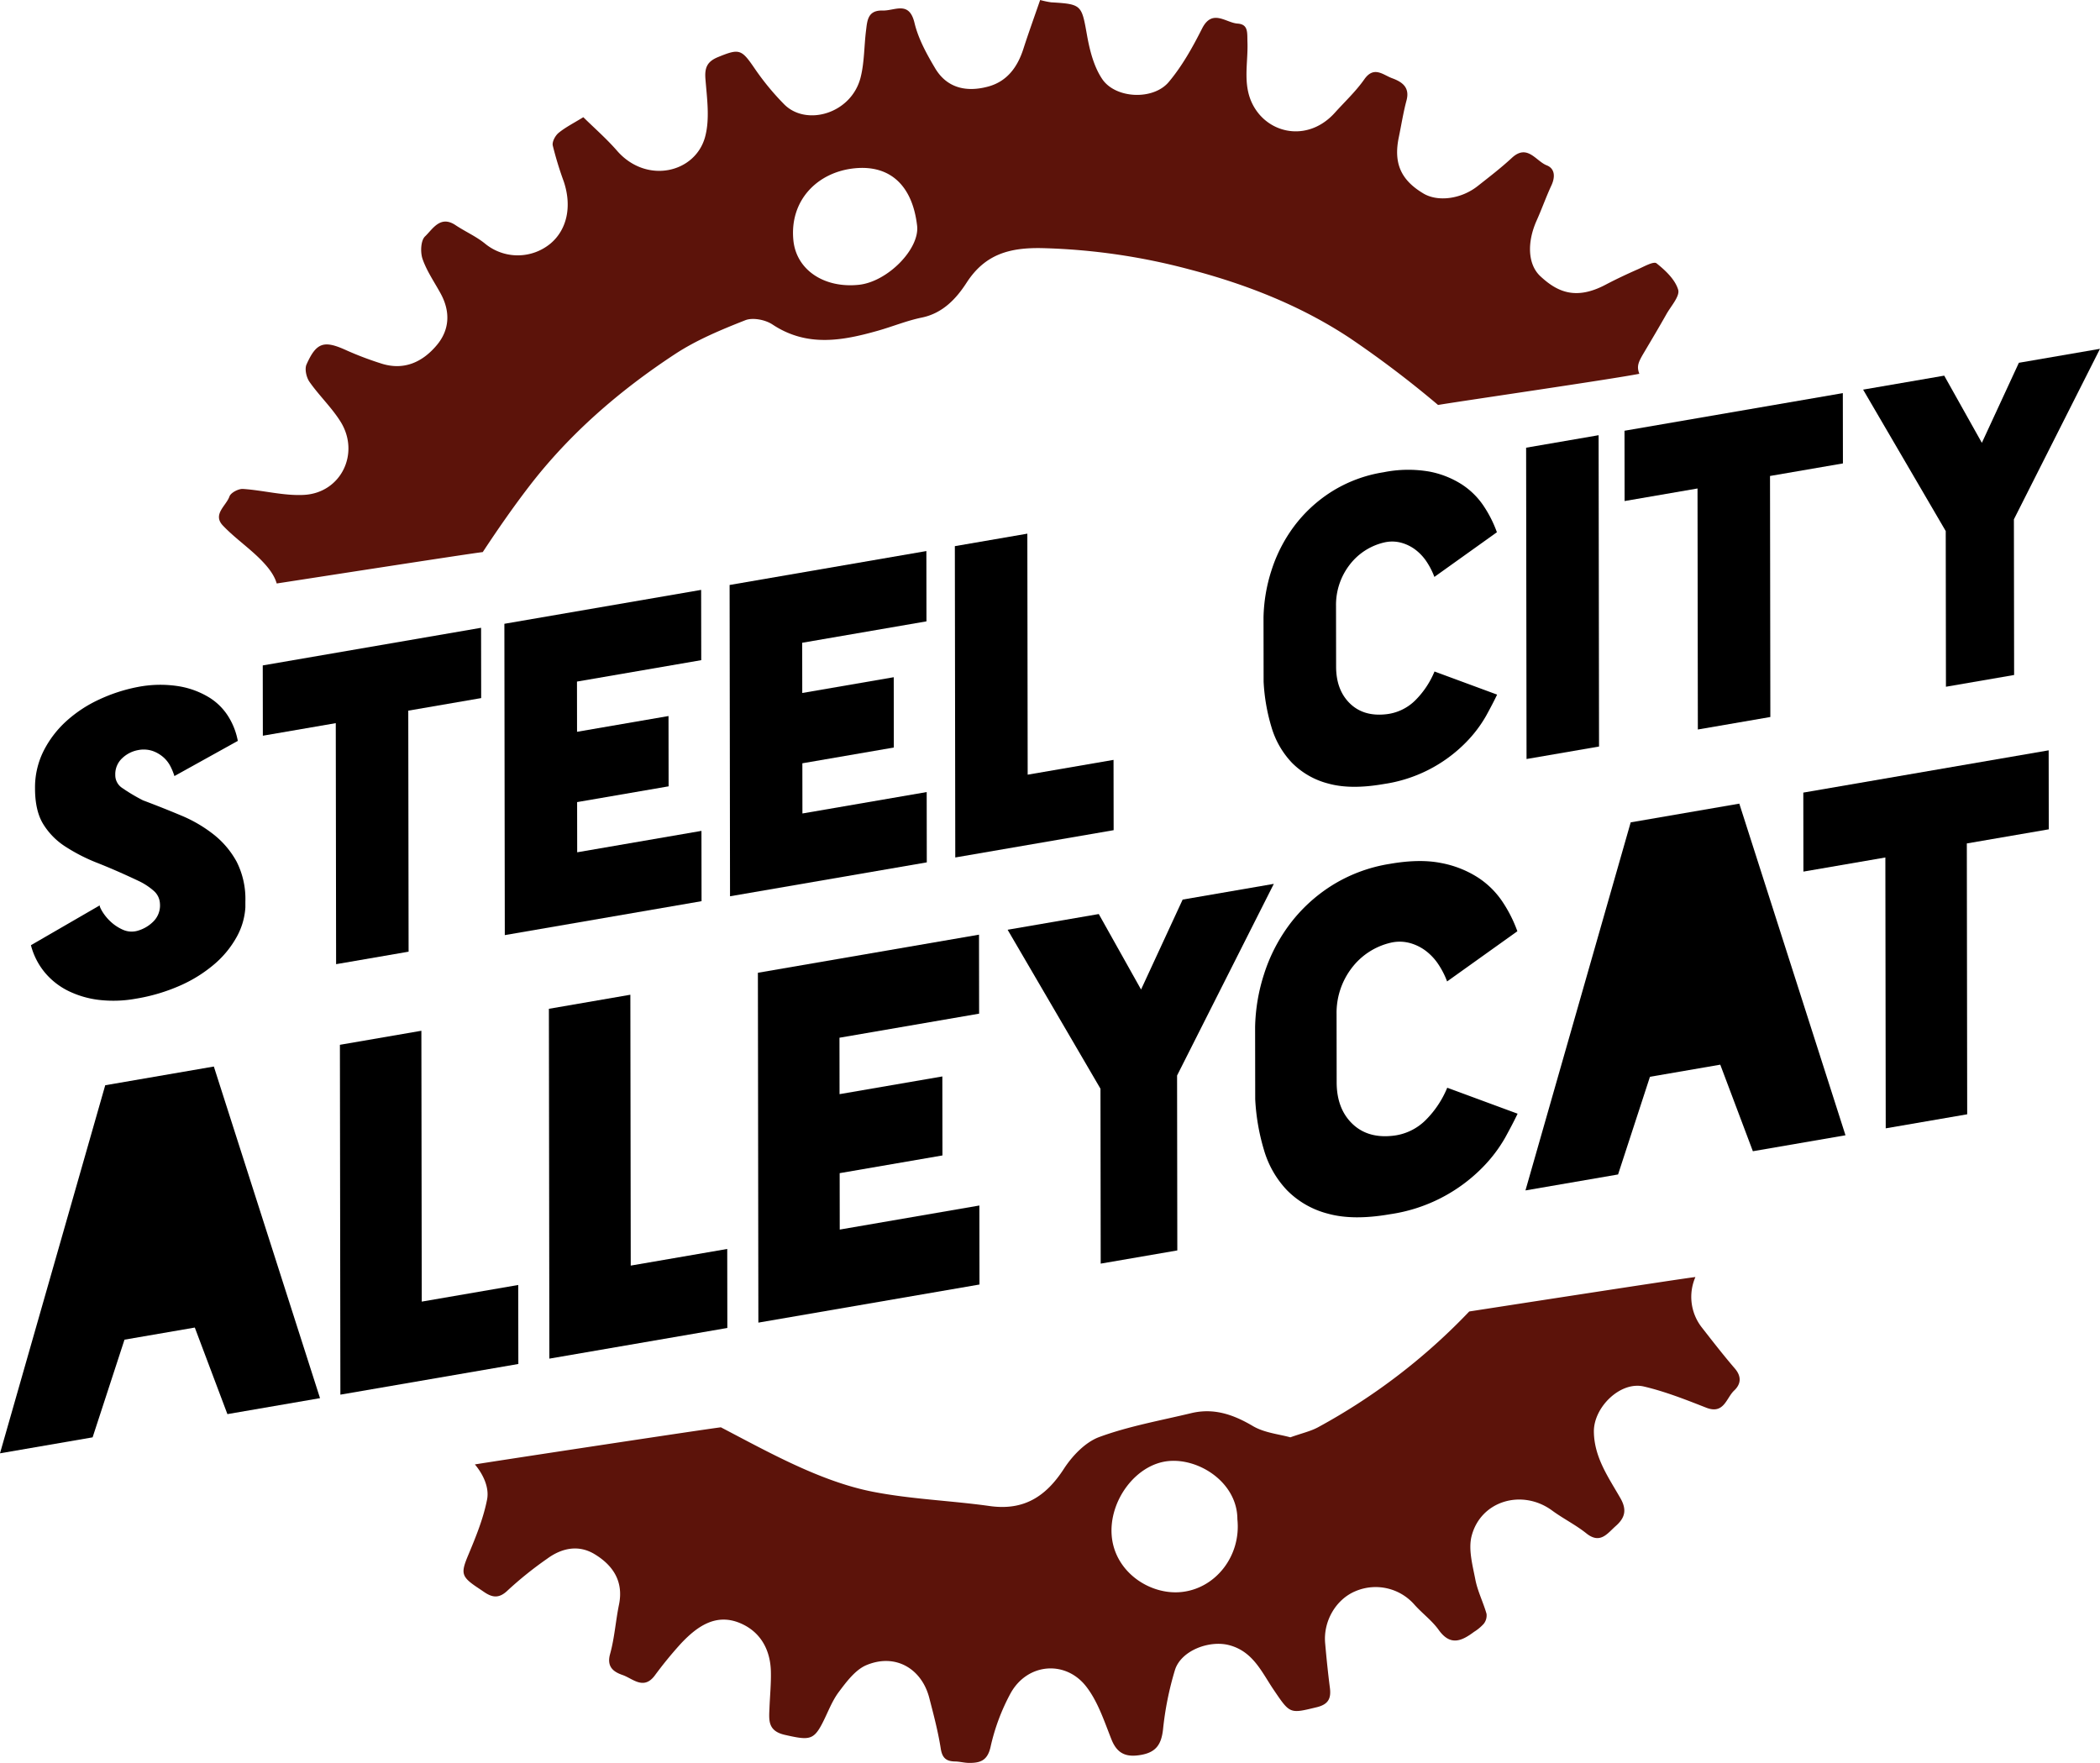 <svg xmlns="http://www.w3.org/2000/svg" width="690.274" height="579.525" viewBox="0 0 690.274 579.525">
  <g>
    <g>
      <path d="M80.654,298.29a22.848,22.848,0,0,1-2.894,9.786,32.4,32.4,0,0,1-7.222,8.813A45.575,45.575,0,0,1,59.409,323.9a59.792,59.792,0,0,1-14.747,4.4,41.134,41.134,0,0,1-11.985.416,31.333,31.333,0,0,1-10.148-2.929,23.753,23.753,0,0,1-7.74-6.029,23.153,23.153,0,0,1-4.623-9.039l22.68-13.128q-.283.189.641,1.816a15.756,15.756,0,0,0,2.63,3.332,14.5,14.5,0,0,0,4.189,2.854,7.11,7.11,0,0,0,5.321.253,11.81,11.81,0,0,0,4.746-2.881,7.436,7.436,0,0,0,2.193-6.021,5.893,5.893,0,0,0-1.922-4,21.2,21.2,0,0,0-5.04-3.329q-7.239-3.426-13.415-5.874a58.408,58.408,0,0,1-10.79-5.5,23.3,23.3,0,0,1-7.244-7.419q-2.634-4.36-2.641-11.653a26.743,26.743,0,0,1,2.82-12.319,33.877,33.877,0,0,1,7.506-9.824,42.76,42.76,0,0,1,10.773-7.083,54.056,54.056,0,0,1,12.619-4.1,38.669,38.669,0,0,1,13.69-.227,27.82,27.82,0,0,1,9.935,3.722,19.547,19.547,0,0,1,6.324,6.408,23.166,23.166,0,0,1,2.989,7.81L57.332,255.119a19.855,19.855,0,0,0-1.281-3.15,10.056,10.056,0,0,0-2.347-3.038,10.941,10.941,0,0,0-3.549-2.071,9.254,9.254,0,0,0-4.753-.28,10.184,10.184,0,0,0-5.173,2.61,7.155,7.155,0,0,0-2.335,5.563,5.011,5.011,0,0,0,2.207,4.229,59.7,59.7,0,0,0,6.886,4.11q6.526,2.456,12.561,4.991a45.174,45.174,0,0,1,10.718,6.27A29.207,29.207,0,0,1,77.8,283.3a27.144,27.144,0,0,1,2.855,13.059Z"/>
      <path d="M158.13,206.376l.032,23.108L134.2,233.615l.107,79.232-23.828,4.107-.108-79.233L86.4,241.853l-.032-23.108Z"/>
      <path d="M230.5,217.017l-40.847,7.04.023,16.507,30.066-5.182.031,23.111L189.7,263.675l.023,16.5,40.846-7.04.032,23.11L165.928,307.4l-.139-102.34,64.675-11.146Z"/>
      <path d="M304.53,204.257l-40.846,7.04.022,16.508,30.067-5.182.031,23.11-30.066,5.182.022,16.5,40.847-7.04.031,23.111-64.675,11.146L239.824,192.3,304.5,181.15Z"/>
      <path d="M337.8,254.66l28.224-4.865.032,23.11L314,281.877l-.139-102.34,23.829-4.107Z"/>
      <path d="M455.23,234.833a16.029,16.029,0,0,0,10.135-4.774,28.9,28.9,0,0,0,6.159-9.316l20.581,7.6q-1.272,2.694-3.608,6.95a42.116,42.116,0,0,1-6.586,8.7,47.427,47.427,0,0,1-27.076,13.745l-.142.025q-10.779,1.857-18.087-.185a25.835,25.835,0,0,1-11.928-6.818,28.68,28.68,0,0,1-6.752-11.768,62.407,62.407,0,0,1-2.575-14.9l-.029-21.184a53.78,53.78,0,0,1,2.605-15.376,49.166,49.166,0,0,1,7.355-14.408,46.408,46.408,0,0,1,12.256-11.4,45.293,45.293,0,0,1,17.157-6.464l.142-.025a40.939,40.939,0,0,1,14.9-.229,30.263,30.263,0,0,1,10.715,4.207,25.036,25.036,0,0,1,7.246,7.145,39.768,39.768,0,0,1,4.338,8.608l-20.551,14.687a24.49,24.49,0,0,0-2.346-4.687,16.277,16.277,0,0,0-3.622-4.054,13.761,13.761,0,0,0-4.827-2.47,11.465,11.465,0,0,0-5.677-.123,19.983,19.983,0,0,0-11.549,7.564,21.57,21.57,0,0,0-4.311,13.333l.027,19.943q.011,7.569,4.416,11.965T455.23,234.833Z"/>
      <path d="M525.467,143.066l.139,102.34-23.829,4.107-.139-102.34Z"/>
      <path d="M605.742,129.231l.031,23.107-23.967,4.131.108,79.232-23.829,4.107-.108-79.232-23.97,4.131-.031-23.107Z"/>
      <path d="M690.274,114.662l-28.3,56.058.07,51.171-22.408,3.862-.069-51.171-27.159-46.5,26.662-4.595,12.373,22.082,12.165-26.311Z"/>
      <path d="M64.032,436.409l-23.111,3.983L30.442,472.5,0,477.749,34.59,356.754l35.7-6.153,34.9,109.017-30.441,5.247Z"/>
      <path d="M138.629,427.879l31.718-5.466.035,25.97-58.495,10.082-.157-115.006,26.778-4.615Z"/>
      <path d="M207.325,416.04l31.718-5.467.035,25.971-58.5,10.081-.156-115L207.2,327Z"/>
      <path d="M321.837,333.221l-45.9,7.911.025,18.55,33.788-5.823.035,25.971L276,385.653l.025,18.547,45.9-7.911.035,25.97-72.68,12.527-.156-115.006,72.68-12.526Z"/>
      <path d="M418.707,290.552l-31.8,63,.078,57.5-25.181,4.34-.078-57.5-30.52-52.255,29.962-5.164,13.9,24.815,13.671-29.567Z"/>
      <path d="M457.4,373.405a18.008,18.008,0,0,0,11.389-5.366,32.454,32.454,0,0,0,6.921-10.468l23.129,8.538q-1.43,3.027-4.054,7.81a47.355,47.355,0,0,1-7.4,9.781,53.3,53.3,0,0,1-30.428,15.447l-.159.027q-12.114,2.088-20.326-.207a29.042,29.042,0,0,1-13.4-7.662,32.215,32.215,0,0,1-7.588-13.225,70.119,70.119,0,0,1-2.893-16.741l-.033-23.806a60.426,60.426,0,0,1,2.927-17.279,55.22,55.22,0,0,1,8.266-16.191,52.108,52.108,0,0,1,13.773-12.811,50.9,50.9,0,0,1,19.28-7.265l.159-.027q9.719-1.675,16.74-.258a34.009,34.009,0,0,1,12.041,4.727,28.126,28.126,0,0,1,8.143,8.03,44.676,44.676,0,0,1,4.875,9.673l-23.094,16.5a27.6,27.6,0,0,0-2.637-5.267,18.3,18.3,0,0,0-4.07-4.555,15.47,15.47,0,0,0-5.424-2.776,12.889,12.889,0,0,0-6.38-.139,22.461,22.461,0,0,0-12.979,8.5,24.239,24.239,0,0,0-4.844,14.983l.03,22.411q.012,8.507,4.963,13.446T457.4,373.405Z"/>
      <path d="M565.455,349.989l-23.111,3.984-10.48,32.109-30.441,5.247,34.59-120.994,35.7-6.154,34.9,109.018-30.441,5.246Z"/>
      <path d="M673.4,246.656l.035,25.967L646.5,277.265l.121,89.039-26.778,4.615-.121-89.039-26.937,4.643-.035-25.968Z"/>
    </g>
    <g>
      <path d="M538.855,122.875c-.981-2.535-.278-3.923,1.586-7.067,2.466-4.159,4.937-8.317,7.311-12.528,1.5-2.671,4.5-5.94,3.863-8.05-1.012-3.355-4.192-6.348-7.113-8.67-.922-.733-4.012,1.022-6,1.9-3.63,1.6-7.236,3.282-10.745,5.134-9.783,5.163-15.882,2.393-21.442-2.791-4.1-3.82-4.481-11.035-1.193-18.367,1.7-3.79,3.08-7.724,4.831-11.488,1.286-2.763,1.181-5.531-1.551-6.6-3.576-1.4-6.355-7.167-11.445-2.454-3.561,3.3-7.436,6.267-11.253,9.278-5.42,4.276-13.066,5.27-17.821,2.438-7.433-4.427-9.864-9.98-8.1-18.472.84-4.047,1.475-8.146,2.542-12.132,1.172-4.381-1.569-6.134-4.756-7.3-2.938-1.073-5.947-4.162-9.127.376-2.777,3.964-6.4,7.338-9.663,10.964-8.241,9.165-20.273,7.348-25.885-.809-4.9-7.131-2.591-14.875-2.854-22.321-.112-3.18.368-5.918-3.275-6.169-3.856-.266-8.306-4.994-11.656,1.657-3.1,6.148-6.547,12.322-10.947,17.56-5.1,6.066-17.519,5.5-21.882-1-2.744-4.088-4.091-9.414-4.978-14.378-1.781-9.978-1.7-10.226-11.787-10.822A28.8,28.8,0,0,1,341.9,0c-1.893,5.492-3.809,10.772-5.53,16.115-1.928,5.983-5.369,10.673-11.592,12.349-7,1.884-13.467.592-17.409-6.049-2.777-4.68-5.526-9.676-6.771-14.892-1.763-7.39-6.442-3.948-10.478-4.061-4.916-.138-5.043,3.311-5.452,6.565-.642,5.118-.53,10.4-1.769,15.361-2.991,11.976-17.819,16.235-25.113,8.93a85.129,85.129,0,0,1-9.844-11.981c-4.232-6.17-4.939-6.435-11.915-3.576-3.537,1.449-4.45,3.421-4.149,7.2.5,6.344,1.5,13.121-.117,19.061-3.239,11.873-19.3,15.6-28.937,4.536-3.466-3.981-7.488-7.479-11.089-11.033-3.183,1.966-5.86,3.3-8.116,5.15-1.1.9-2.191,2.926-1.926,4.15a112.839,112.839,0,0,0,3.618,11.845c2.774,8.3.982,15.883-4.333,20.369a16.9,16.9,0,0,1-21.537.054c-2.937-2.394-6.536-3.96-9.713-6.083-5.019-3.353-7.508,1.331-10.012,3.7-1.428,1.351-1.588,5.227-.815,7.445,1.393,4,3.912,7.611,5.965,11.382,3.2,5.879,2.941,11.83-1.226,16.842-4.693,5.645-10.9,8.581-18.5,6.062a107.687,107.687,0,0,1-11.173-4.238c-7.391-3.4-9.944-2.759-13.215,4.612-.67,1.511-.044,4.259.99,5.735,3.168,4.52,7.292,8.408,10.2,13.068,6.489,10.405.146,23.413-12.025,24.068-6.621.356-13.339-1.508-20.041-1.954-1.486-.1-4.022,1.234-4.455,2.472-1.074,3.073-5.644,5.884-2.163,9.556,3.768,3.972,8.369,7.148,12.253,11.024,2.909,2.9,4.7,5.435,5.443,8.026,4.532-.683,64.282-9.983,67.727-10.32,4.822-7.321,9.824-14.54,15.154-21.489,13.341-17.392,29.781-31.595,48.013-43.578,7.106-4.67,15.182-8.02,23.139-11.156,2.459-.969,6.583-.152,8.914,1.395,11.311,7.507,22.938,5.385,34.725,2.037,4.807-1.365,9.482-3.3,14.356-4.3,6.938-1.423,11.389-6.279,14.74-11.468,6.106-9.455,14.255-11.59,24.91-11.363a207.528,207.528,0,0,1,48.188,6.951c18.7,4.878,36.651,11.9,52.812,22.575a340.865,340.865,0,0,1,29.063,22.033C478.5,132.108,529.688,124.676,538.855,122.875ZM282.329,93.619C271,94.825,261.767,88.814,260.788,79.012c-1.32-13.224,7.991-22.486,20.151-23.689,11.623-1.15,18.977,5.63,20.517,18.879C302.344,81.85,291.737,92.618,282.329,93.619Z" fill="#5c130a"/>
      <path d="M559.384,436.365a16.31,16.31,0,0,1-2.1-16.556c-2.369.158-68.863,10.474-74.34,11.315a201.218,201.218,0,0,1-49.769,38.1c-2.4,1.285-5.157,1.891-9.038,3.27-3.605-1.023-8.5-1.454-12.312-3.707-6.455-3.815-12.877-6.016-20.272-4.24-10.123,2.431-20.482,4.271-30.2,7.838-4.6,1.69-8.888,6.191-11.668,10.482-5.914,9.128-13.2,13.787-24.363,12.216-12.806-1.8-25.851-2.231-38.5-4.715-17.23-3.384-34.414-13.111-49.861-21.163-3.444.337-75.942,11.366-80.867,12.2,2.538,3,4.821,7.409,4.007,11.55-1.212,6.17-3.64,12.172-6.09,18.012-2.584,6.162-2.54,7.271,3.1,11.013.691.458,1.375.927,2.06,1.393,2.737,1.863,4.951,2.131,7.742-.589a120.819,120.819,0,0,1,12.919-10.369c4.835-3.56,10.357-4.694,15.616-1.51,6.02,3.645,9.59,8.935,8.017,16.586-1.108,5.39-1.461,10.964-2.93,16.241-1.192,4.28,1.216,5.9,4.114,6.9,3.337,1.155,6.862,5.027,10.518.244a131.243,131.243,0,0,1,8.7-10.637c5.278-5.58,11.474-10.056,19.507-6.624,6.561,2.8,9.837,8.637,10.015,15.83.1,3.968-.3,7.948-.457,11.923s-.693,7.629,5.038,8.935c7.777,1.772,9.389,1.8,12.213-3.573,1.848-3.514,3.184-7.392,5.531-10.522,2.541-3.386,5.475-7.339,9.145-8.855,9.614-3.969,18.143,1.317,20.589,10.778,1.428,5.522,2.9,11.065,3.779,16.687.49,3.12,1.824,4.186,4.694,4.235,1.543.026,3.08.464,4.621.471,3.559.015,6-.666,7.034-5.156a67.8,67.8,0,0,1,6.648-17.809c5.534-9.874,17.975-10.833,24.729-2.249,3.9,4.963,5.99,11.459,8.376,17.47,1.938,4.883,5.025,5.971,9.871,5.084,4.879-.892,6.535-3.533,7.083-8.282a103.646,103.646,0,0,1,3.945-19.657c2.037-6.361,11.253-9.8,17.732-8.129,7.915,2.047,10.754,8.871,14.67,14.651,5.439,8.028,5.265,7.925,14.171,5.772,3.8-.917,4.792-2.85,4.339-6.366-.631-4.888-1.131-9.8-1.564-14.707-.641-7.273,3.591-14.431,9.976-17.077a16.946,16.946,0,0,1,19.461,4.531c2.547,2.827,5.721,5.165,7.905,8.226,3.848,5.392,7.6,3.6,11.628.6a14.586,14.586,0,0,0,3.178-2.649,4.421,4.421,0,0,0,.9-3.271c-1.079-3.788-2.928-7.4-3.669-11.232-.918-4.747-2.378-10.008-1.212-14.418,3.072-11.615,16.7-15.455,26.449-8.29,3.629,2.667,7.75,4.7,11.252,7.506,4.567,3.665,6.93-.019,9.65-2.415,2.868-2.526,3.835-5.123,1.565-9.106-3.894-6.832-8.64-13.389-8.748-21.9-.1-8,8.67-16.683,16.433-14.86,6.994,1.642,13.776,4.326,20.49,6.958,5.864,2.3,6.575-3.181,9.186-5.633,2.234-2.1,2.506-4.6.214-7.263C566.468,445.478,562.934,440.911,559.384,436.365Zm-170.755,86.95c-10.433,1.241-22.2-6.434-23.205-18.46-.959-11.491,7.91-23.487,18.6-24.549,10.23-1.015,22.708,7.153,22.708,19.122C407.984,511.3,399.8,521.987,388.629,523.315Z" fill="#5c130a"/>
    </g>
  </g>
</svg>
